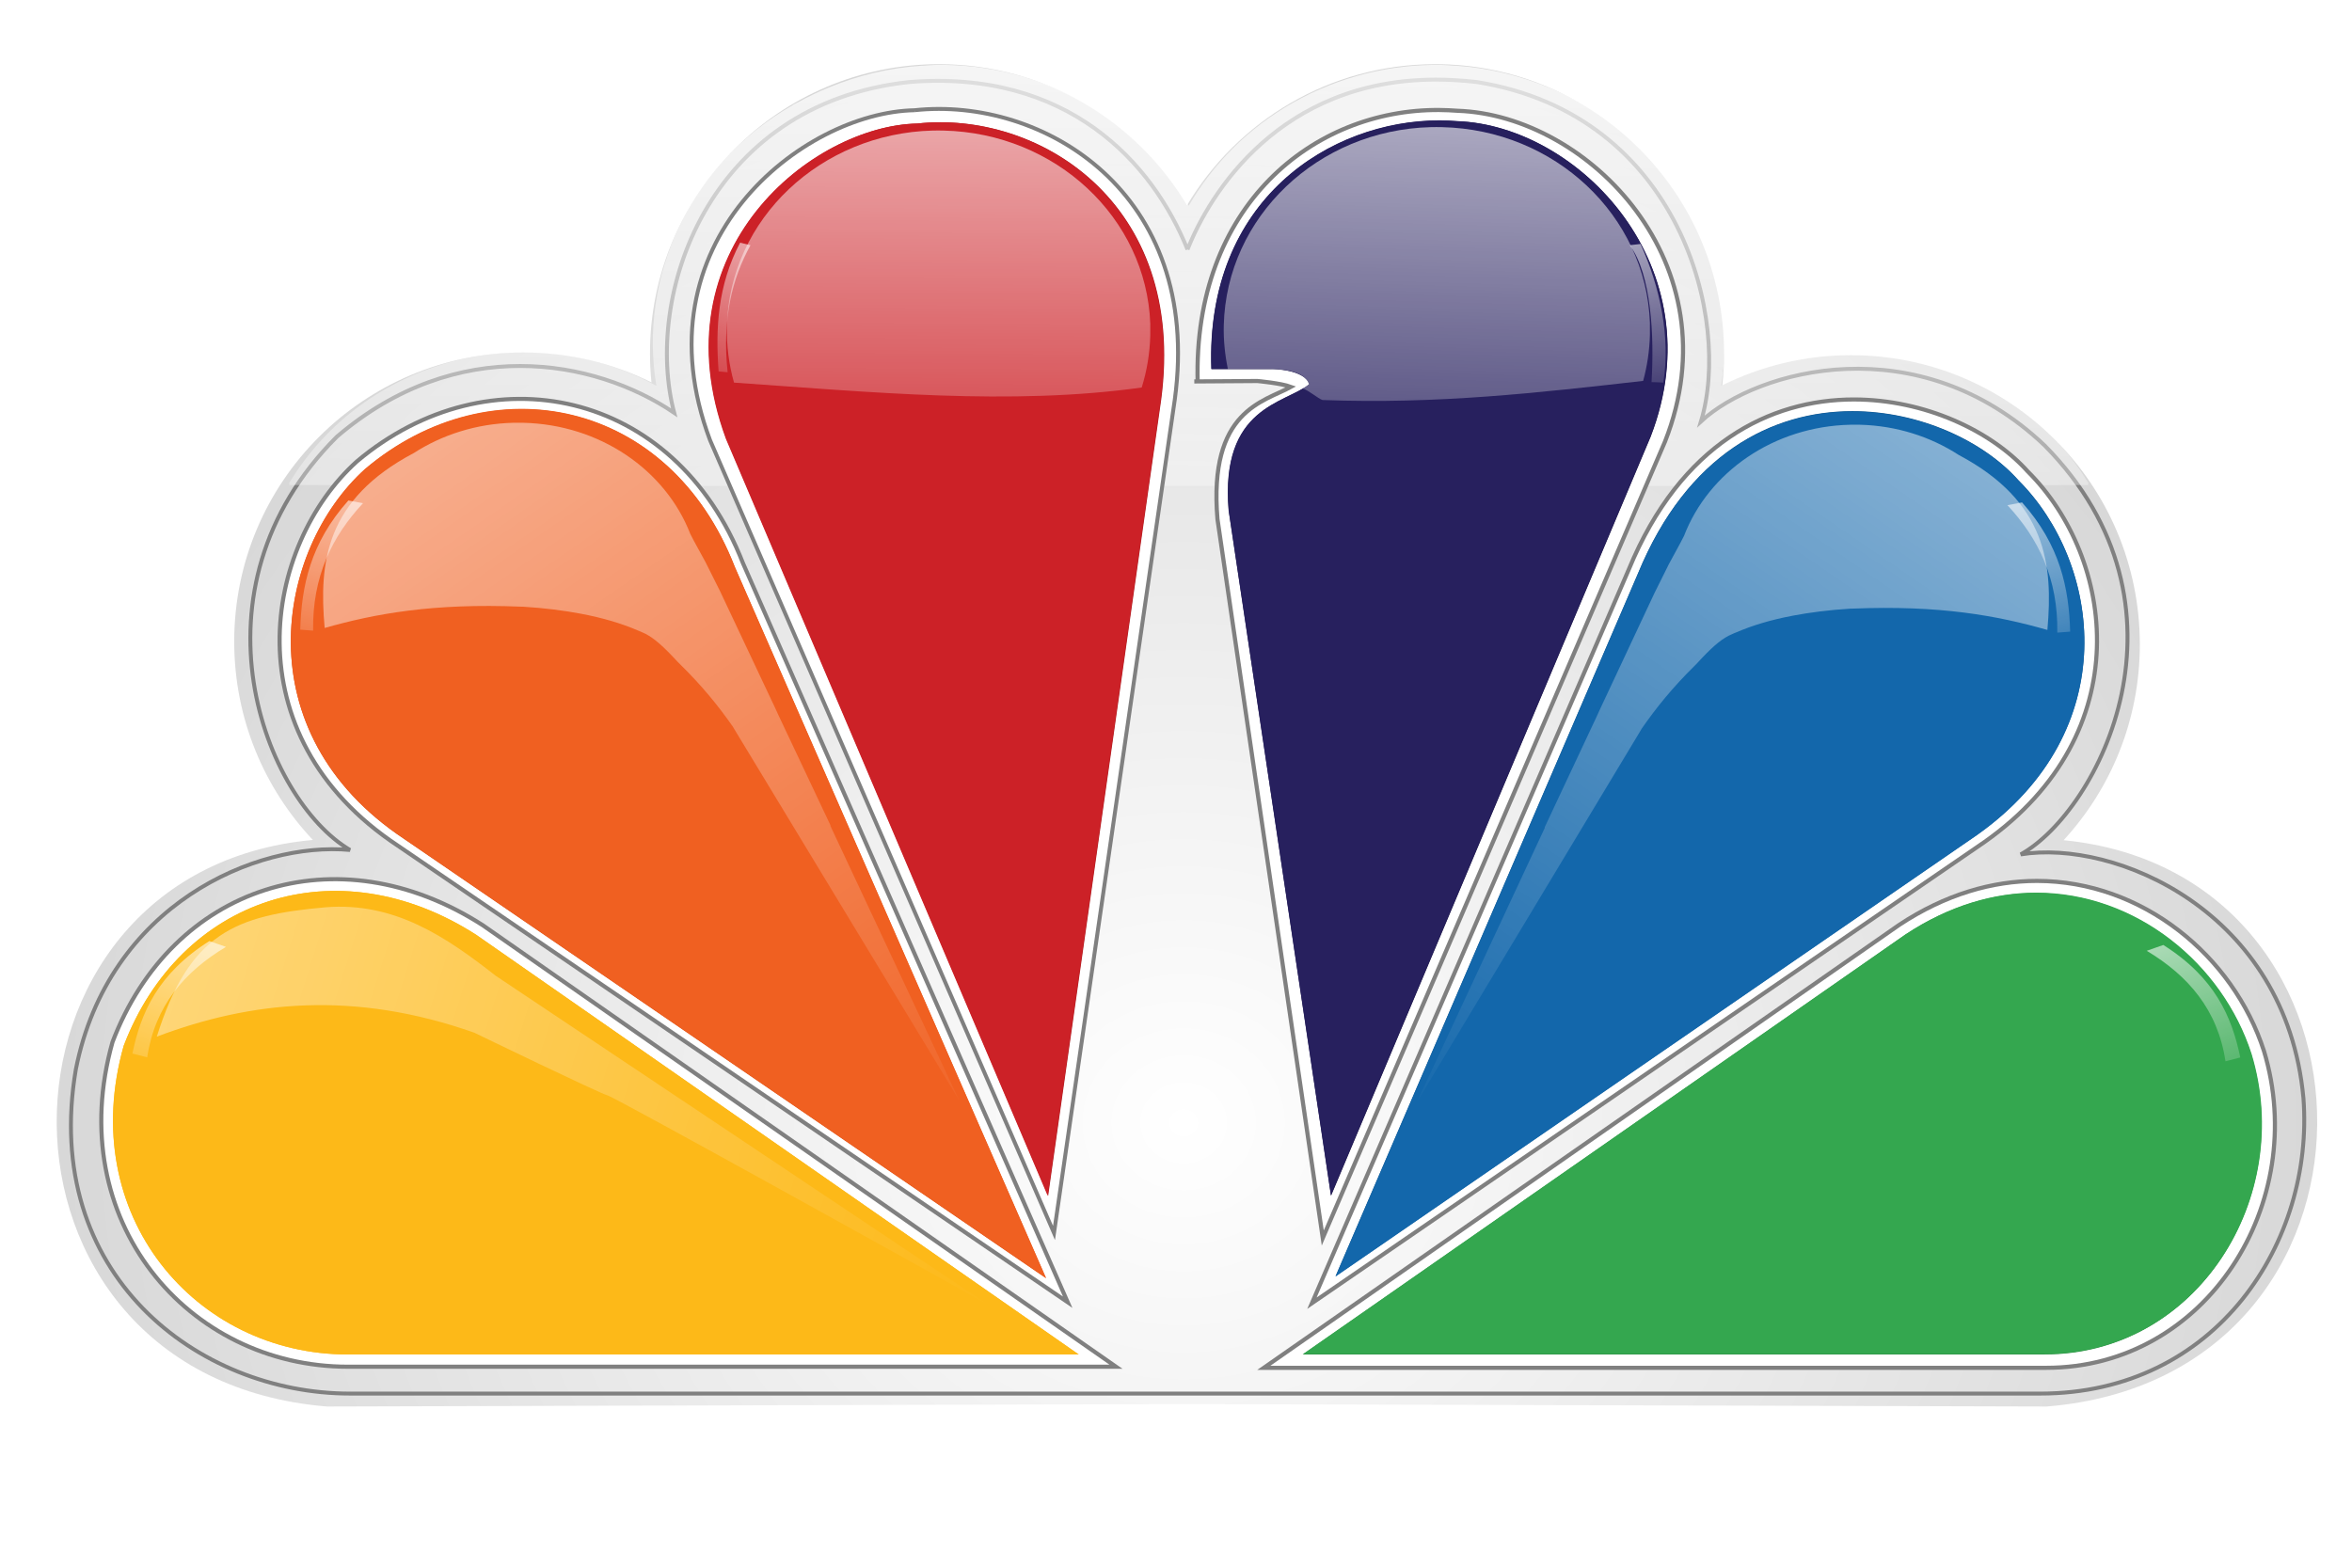 <svg xmlns="http://www.w3.org/2000/svg" xmlns:xlink="http://www.w3.org/1999/xlink" width="18" height="12" viewBox="0 0 300 200">
   <defs
   id="defs3051"><linearGradient
     id="linearGradient4228"><stop
       style="stop-color:#ffffff;stop-opacity:1;"
       offset="0"
       id="stop4230" /><stop
       style="stop-color:#ffffff;stop-opacity:0;"
       offset="1"
       id="stop4232" /></linearGradient><linearGradient
     id="linearGradient3975"><stop
       style="stop-color:#ffffff;stop-opacity:1;"
       offset="0"
       id="stop3977" /><stop
       style="stop-color:#ffffff;stop-opacity:0;"
       offset="1"
       id="stop3979" /></linearGradient><linearGradient
     id="linearGradient3161"><stop
       style="stop-color:#ffffff;stop-opacity:1;"
       offset="0"
       id="stop3163" /><stop
       style="stop-color:#ffffff;stop-opacity:0;"
       offset="1"
       id="stop3165" /></linearGradient><linearGradient
     id="linearGradient3148"><stop
       style="stop-color:#ffffff;stop-opacity:1;"
       offset="0"
       id="stop3150" /><stop
       style="stop-color:#ffffff;stop-opacity:0;"
       offset="1"
       id="stop3152" /></linearGradient><linearGradient
     id="linearGradient5619"
     ><stop
       style="stop-color:#ffffff;stop-opacity:1"
       offset="0"
       id="stop5621" /><stop
       style="stop-color:#ffffff;stop-opacity:0;"
       offset="1"
       id="stop5623" /></linearGradient><linearGradient
     id="linearGradient4063"><stop
       style="stop-color:#ff0000;stop-opacity:1;"
       offset="0"
       id="stop4065" /><stop
       style="stop-color:#ff0000;stop-opacity:0;"
       offset="1"
       id="stop4067" /></linearGradient><linearGradient
     id="linearGradient3346"><stop
       style="stop-color:#000000;stop-opacity:1;"
       offset="0"
       id="stop3348" /><stop
       style="stop-color:#000000;stop-opacity:0;"
       offset="1"
       id="stop3350" /></linearGradient><linearGradient
          id="linearGradient3300"><stop
       style="stop-color:#000000;stop-opacity:1;"
       offset="0"
       id="stop3302" /><stop
       style="stop-color:#000000;stop-opacity:0;"
       offset="1"
       id="stop3304" /></linearGradient><linearGradient
     id="linearGradient3114"><stop
       style="stop-color:#000000;stop-opacity:1;"
       offset="0"
       id="stop3116" /><stop
       style="stop-color:#000000;stop-opacity:0;"
       offset="1"
       id="stop3118" /></linearGradient><linearGradient
     id="linearGradient6056"><stop
       style="stop-color:#000000;stop-opacity:1;"
       offset="0"
       id="stop6058" /><stop
       style="stop-color:#000000;stop-opacity:0;"
       offset="1"
       id="stop6060" /></linearGradient><linearGradient
     id="linearGradient6004"><stop
       style="stop-color:#ffffff;stop-opacity:1;"
       offset="0"
       id="stop6006" /><stop
       style="stop-color:#ffffff;stop-opacity:0;"
       offset="1"
       id="stop6008" /></linearGradient><linearGradient
     id="linearGradient5816"><stop
       style="stop-color:#ffffff;stop-opacity:1;"
       offset="0"
       id="stop5818" /><stop
       style="stop-color:#cccccc;stop-opacity:1"
       offset="1"
       id="stop5820" /></linearGradient><linearGradient
     id="linearGradient4579"
     ><stop
       style="stop-color:#808080;stop-opacity:1;"
       offset="0"
       id="stop4581" /></linearGradient><linearGradient
     id="linearGradient4541"><stop
       style="stop-color:#808080;stop-opacity:1;"
       offset="0"
       id="stop4543" /><stop
       style="stop-color:#808080;stop-opacity:0;"
       offset="1"
       id="stop4545" /></linearGradient><linearGradient
     id="linearGradient4525"
     ><stop
       style="stop-color:#808080;stop-opacity:1;"
       offset="0"
       id="stop4527" /><stop
       style="stop-color:#808080;stop-opacity:0;"
       offset="1"
       id="stop4529" /></linearGradient><marker
     orient="auto"
     refY="0"
     refX="0"
     id="Arrow1Mstart"
     style="overflow:visible"><path
       id="path3901"
       d="M 0,0 5,-5 -12.5,0 5,5 0,0 z"
       style="fill-rule:evenodd;stroke:#000000;stroke-width:1pt"
       transform="matrix(0.4,0,0,0.4,4,0)"
        /></marker><radialGradient
     xlink:href="#linearGradient5816"
     id="radialGradient5822"
     cx="122.389"
     cy="151.328"
     fx="122.389"
     fy="151.328"
     r="144.166"
     gradientTransform="matrix(0.005,-1.219,1.303,0.005,-46.809,291.683)"
     gradientUnits="userSpaceOnUse" /><linearGradient
     xlink:href="#linearGradient6004"
     id="linearGradient6010"
     x1="151.5"
     y1="7.5"
     x2="150.75"
     y2="104"
     gradientUnits="userSpaceOnUse"
     gradientTransform="translate(0,1)" /><linearGradient
     xlink:href="#linearGradient6056"
     id="linearGradient6062"
     x1="60.25"
     y1="196.25"
     x2="60.5"
     y2="164"
     gradientUnits="userSpaceOnUse" /><linearGradient
          xlink:href="#linearGradient6056"
     id="linearGradient6066"
     gradientUnits="userSpaceOnUse"
     x1="60.25"
     y1="196.25"
     x2="60.5"
     y2="164"
     gradientTransform="matrix(-0.992,0,0,0.999,302.701,0.1)" /><linearGradient
          xlink:href="#linearGradient3114"
     id="linearGradient3120"
     x1="87"
     y1="124.25"
     x2="78.875"
     y2="137"
     gradientUnits="userSpaceOnUse" /><linearGradient
          xlink:href="#linearGradient3114"
     id="linearGradient3134"
     gradientUnits="userSpaceOnUse"
     x1="87"
     y1="124.25"
     x2="78.875"
     y2="137"
     gradientTransform="matrix(-0.991,0,0,1,302.6,-0.025)" /><linearGradient
          xlink:href="#linearGradient3300"
     id="linearGradient3306"
     x1="83.439"
     y1="70.09"
     x2="103.591"
     y2="61.605"
     gradientUnits="userSpaceOnUse" /><linearGradient
          xlink:href="#linearGradient3300"
     id="linearGradient3310"
     gradientUnits="userSpaceOnUse"
     x1="83.439"
     y1="70.09"
     x2="103.591"
     y2="61.605"
     gradientTransform="matrix(-1,0,0,1,303.472,-0.017)" /><linearGradient
          xlink:href="#linearGradient3346"
     id="linearGradient3352"
     x1="43.878"
     y1="113.25"
     x2="56.147"
     y2="124.938"
     gradientUnits="userSpaceOnUse" /><filter
          id="filter4256"
     x="-0.16"
     width="1.32"
     y="-0.333"
     height="1.666"
     color-interpolation-filters="sRGB"><feGaussianBlur
              stdDeviation="8.204"
       id="feGaussianBlur4258" /></filter><clipPath
     clipPathUnits="userSpaceOnUse"
     id="clipPath4264"><path
       style="fill:#fab802;fill-opacity:1;filter:url(#filter4256)"
       d="m -609.637,-150.204 h 93.234 l -76.873,-53.554 c -17.761,-11.384 -37.729,-4.723 -44.94,14.167 -6.11,21.625 9.149,39.387 28.579,39.387"
       id="path4266"
        /></clipPath><clipPath
     clipPathUnits="userSpaceOnUse"
     id="clipPath4268"><path
       style="fill:#fab802;fill-opacity:1;filter:url(#filter4256)"
       d="m -609.637,-150.204 h 93.234 l -76.873,-53.554 c -17.761,-11.384 -37.729,-4.723 -44.94,14.167 -6.11,21.625 9.149,39.387 28.579,39.387"
       id="path4270"
        /></clipPath><filter
          id="filter4312"
     x="-0.178"
     width="1.355"
     y="-0.37"
     height="1.74"
     color-interpolation-filters="sRGB"><feGaussianBlur
              stdDeviation="9.116"
       id="feGaussianBlur4314" /></filter><clipPath
     clipPathUnits="userSpaceOnUse"
     id="clipPath4318"><path
       id="path4320"
       d="m -232.853,319.569 h 93.234 l -76.873,-53.554 c -17.761,-11.384 -37.729,-4.723 -44.94,14.167 -6.11,21.625 9.149,39.387 28.579,39.387"
       style="fill:#fab802;fill-opacity:1;filter:url(#filter4312)"
        /></clipPath><clipPath
     clipPathUnits="userSpaceOnUse"
     id="clipPath4322"><path
       id="path4324"
       d="m -232.853,319.569 h 93.234 l -76.873,-53.554 c -17.761,-11.384 -37.729,-4.723 -44.94,14.167 -6.11,21.625 9.149,39.387 28.579,39.387"
       style="fill:#fab802;fill-opacity:1;filter:url(#filter4312)"
        /></clipPath><filter
          id="filter3850"
     x="-0.178"
     width="1.355"
     y="-0.37"
     height="1.74"
     color-interpolation-filters="sRGB"><feGaussianBlur
              stdDeviation="9.116"
       id="feGaussianBlur3852" /></filter><clipPath
     clipPathUnits="userSpaceOnUse"
     id="clipPath3856"><path
       style="fill:#fab802;fill-opacity:1;filter:url(#filter3850)"
       d="m 364.456,175.053 h 93.234 l -76.873,-53.554 c -17.761,-11.384 -37.729,-4.723 -44.94,14.167 -6.11,21.625 9.149,39.387 28.579,39.387"
       id="path3858" /></clipPath><clipPath
     clipPathUnits="userSpaceOnUse"
     id="clipPath3860"><path
       style="fill:#fab802;fill-opacity:1;filter:url(#filter3850)"
       d="m 364.456,175.053 h 93.234 l -76.873,-53.554 c -17.761,-11.384 -37.729,-4.723 -44.94,14.167 -6.11,21.625 9.149,39.387 28.579,39.387"
       id="path3862" /></clipPath><filter
          id="filter3879"
     x="-0.258"
     width="1.516"
     y="-0.224"
     height="1.449"
     color-interpolation-filters="sRGB"><feGaussianBlur
              stdDeviation="10.36"
       id="feGaussianBlur3881" /></filter><clipPath
     clipPathUnits="userSpaceOnUse"
     id="clipPath3885"><path
       style="fill:#fe4703;fill-opacity:1;filter:url(#filter3879)"
       d="m 366.662,62.119 c -11.382,10.28 -15.527,33.572 4.993,47.188 l 81.863,56.028 -39.693,-90.716 c -8.317,-21.407 -31.07,-26.076 -47.163,-12.5"
       id="path3887" /></clipPath><clipPath
     clipPathUnits="userSpaceOnUse"
     id="clipPath3889"><path
       style="fill:#fe4703;fill-opacity:1;filter:url(#filter3879)"
       d="m 366.662,62.119 c -11.382,10.28 -15.527,33.572 4.993,47.188 l 81.863,56.028 -39.693,-90.716 c -8.317,-21.407 -31.07,-26.076 -47.163,-12.5"
       id="path3891" /></clipPath><filter
          id="filter3917"
     x="-0.403"
     width="1.806"
     y="-0.171"
     height="1.342"
     color-interpolation-filters="sRGB"><feGaussianBlur
              stdDeviation="9.751"
       id="feGaussianBlur3919" /></filter><clipPath
     clipPathUnits="userSpaceOnUse"
     id="clipPath3923"><path
       id="path3925"
       d="m 169.129,-172.988 c -13.308,0.27 -33.289,16.079 -24.395,40.218 l 41.052,96.585 14.424,-101.589 c 3.338,-25.243 -15.809,-36.896 -31.081,-35.214"
       style="fill:#dc0002;fill-opacity:1;filter:url(#filter3917)"
        /></clipPath><clipPath
     clipPathUnits="userSpaceOnUse"
     id="clipPath3927"><path
       id="path3929"
       d="m 169.129,-172.988 c -13.308,0.27 -33.289,16.079 -24.395,40.218 l 41.052,96.585 14.424,-101.589 c 3.338,-25.243 -15.809,-36.896 -31.081,-35.214"
       style="fill:#dc0002;fill-opacity:1;filter:url(#filter3917)"
        /></clipPath><filter
          id="filter3935"
     x="-0.403"
     width="1.806"
     y="-0.171"
     height="1.342"
     color-interpolation-filters="sRGB"><feGaussianBlur
              stdDeviation="9.769"
       id="feGaussianBlur3937" /></filter><clipPath
     clipPathUnits="userSpaceOnUse"
     id="clipPath3941"><path
       id="path3943"
       d="m 318.617,-117.649 h 7.763 c 0,0 4.145,0 4.708,1.951 -3.054,2.489 -11.368,2.8 -10.266,16.093 l 13.051,87.406 40.771,-96.839 c 8.341,-21.622 -9.165,-39.68 -24.692,-40.232 -0.726,-0.053 -1.453,-0.095 -2.206,-0.095 -13.939,0 -29.909,10.106 -29.129,31.716"
       style="fill:#4002ad;fill-opacity:1;filter:url(#filter3935)"
        /></clipPath><clipPath
     clipPathUnits="userSpaceOnUse"
     id="clipPath3945"><path
       id="path3947"
       d="m 318.617,-117.649 h 7.763 c 0,0 4.145,0 4.708,1.951 -3.054,2.489 -11.368,2.8 -10.266,16.093 l 13.051,87.406 40.771,-96.839 c 8.341,-21.622 -9.165,-39.68 -24.692,-40.232 -0.726,-0.053 -1.453,-0.095 -2.206,-0.095 -13.939,0 -29.909,10.106 -29.129,31.716"
       style="fill:#4002ad;fill-opacity:1;filter:url(#filter3935)"
        /></clipPath><filter
          id="filter3953"
     x="-0.259"
     width="1.517"
     y="-0.224"
     height="1.448"
     color-interpolation-filters="sRGB"><feGaussianBlur
              stdDeviation="10.294"
       id="feGaussianBlur3955" /></filter><clipPath
     clipPathUnits="userSpaceOnUse"
     id="clipPath3959"><path
       id="path3961"
       d="m 206.79,-116.614 -38.564,89.628 81.836,-56.324 c 18.866,-13.348 15.824,-34.689 5.263,-45.238 -4.428,-4.965 -12.555,-8.8 -21.165,-8.8 -10.174,-0.002 -21.059,5.381 -27.37,20.734"
       style="fill:#0f56d4;fill-opacity:1;filter:url(#filter3953)"
        /></clipPath><clipPath
     clipPathUnits="userSpaceOnUse"
     id="clipPath3963"><path
       id="path3965"
       d="m 206.79,-116.614 -38.564,89.628 81.836,-56.324 c 18.866,-13.348 15.824,-34.689 5.263,-45.238 -4.428,-4.965 -12.555,-8.8 -21.165,-8.8 -10.174,-0.002 -21.059,5.381 -27.37,20.734"
       style="fill:#0f56d4;fill-opacity:1;filter:url(#filter3953)"
        /></clipPath><filter
          id="filter3971"
     x="-0.178"
     width="1.356"
     y="-0.369"
     height="1.739"
     color-interpolation-filters="sRGB"><feGaussianBlur
              stdDeviation="9.058"
       id="feGaussianBlur3973" /></filter><clipPath
     clipPathUnits="userSpaceOnUse"
     id="clipPath3977"><path
       id="path3979"
       d="m 133.021,-88.758 -76.856,53.554 h 94.632 c 19.415,0 31.89,-19.97 26.345,-38.296 -3.714,-11.518 -14.707,-20.56 -27.463,-20.573 -5.369,10e-4 -11.062,1.615 -16.658,5.315"
       style="fill:#34d201;fill-opacity:1;filter:url(#filter3971)"
        /></clipPath><clipPath
     clipPathUnits="userSpaceOnUse"
     id="clipPath3981"><path
       id="path3983"
       d="m 133.021,-88.758 -76.856,53.554 h 94.632 c 19.415,0 31.89,-19.97 26.345,-38.296 -3.714,-11.518 -14.707,-20.56 -27.463,-20.573 -5.369,10e-4 -11.062,1.615 -16.658,5.315"
       style="fill:#34d201;fill-opacity:1;filter:url(#filter3971)"
        /></clipPath><linearGradient
          xlink:href="#linearGradient3148"
     id="linearGradient3154"
     x1="96.608"
     y1="24.216"
     x2="89.891"
     y2="50.291"
     gradientUnits="userSpaceOnUse"
     gradientTransform="matrix(1,0,0,1.214,0,-5.42)" /><linearGradient
          xlink:href="#linearGradient3161"
     id="linearGradient3167"
     x1="119.766"
     y1="0.263"
     x2="119.324"
     y2="73.979"
     gradientUnits="userSpaceOnUse"
     gradientTransform="translate(0,1)" /><linearGradient
          xlink:href="#linearGradient3975"
     id="linearGradient3981"
     x1="184.555"
     y1="0.086"
     x2="182.257"
     y2="78.929"
     gradientUnits="userSpaceOnUse"
     gradientTransform="translate(0,1)" /><linearGradient
          xlink:href="#linearGradient3148"
     id="linearGradient3986"
     gradientUnits="userSpaceOnUse"
     gradientTransform="matrix(-1,0,0,1.214,303.644,-5.244)"
     x1="96.608"
     y1="24.216"
     x2="92.631"
     y2="50.291" /><linearGradient
          xlink:href="#linearGradient4228"
     id="linearGradient4234"
     x1="20.683"
     y1="-0.267"
     x2="124.733"
     y2="149.695"
     gradientUnits="userSpaceOnUse"
     gradientTransform="matrix(0.989,0,0,0.988,1.363,2.689)" /><linearGradient
          xlink:href="#linearGradient4228"
     id="linearGradient4238"
     gradientUnits="userSpaceOnUse"
     gradientTransform="matrix(-0.983,0,0,0.988,300.948,2.939)"
     x1="20.683"
     y1="-0.267"
     x2="120.735"
     y2="146.116" /><linearGradient
          xlink:href="#linearGradient3148"
     id="linearGradient4242"
     gradientUnits="userSpaceOnUse"
     gradientTransform="matrix(1.44,0.02,-0.162,1.223,-86.665,25.339)"
     x1="96.608"
     y1="24.216"
     x2="89.891"
     y2="50.291" /><linearGradient
          xlink:href="#linearGradient3148"
     id="linearGradient4246"
     gradientUnits="userSpaceOnUse"
     gradientTransform="matrix(-1.44,0.02,0.162,1.223,389.016,25.589)"
     x1="96.608"
     y1="24.216"
     x2="89.891"
     y2="50.291" /><linearGradient
          xlink:href="#linearGradient3148-2"
     id="linearGradient4242-1"
     gradientUnits="userSpaceOnUse"
     gradientTransform="matrix(1.44,0.02,-0.162,1.223,-86.665,24.339)"
     x1="96.608"
     y1="24.216"
     x2="89.891"
     y2="50.291" /><linearGradient
          id="linearGradient3148-2"><stop
       style="stop-color:#ffffff;stop-opacity:1;"
       offset="0"
       id="stop3150-6" /><stop
       style="stop-color:#ffffff;stop-opacity:0;"
       offset="1"
       id="stop3152-0" /></linearGradient><linearGradient
     y2="50.291"
     x2="89.891"
     y1="24.216"
     x1="96.608"
     gradientTransform="matrix(1.673,0.333,-0.387,1.129,-119.579,54.761)"
     gradientUnits="userSpaceOnUse"
     id="linearGradient4263"
     xlink:href="#linearGradient3148-2"
      /><linearGradient
          xlink:href="#linearGradient3148-2"
     id="linearGradient4284"
     x1="-70.25"
     y1="104.75"
     x2="127"
     y2="166.75"
     gradientUnits="userSpaceOnUse"
     gradientTransform="translate(0,1)" /><linearGradient
          xlink:href="#linearGradient3148-2"
     id="linearGradient4290"
     gradientUnits="userSpaceOnUse"
     gradientTransform="matrix(-1.673,0.333,0.387,1.129,422.217,55.261)"
     x1="96.608"
     y1="24.216"
     x2="89.891"
     y2="50.291" /><linearGradient
          xlink:href="#linearGradient3148-2"
     id="linearGradient4292"
     gradientUnits="userSpaceOnUse"
     x1="-70.25"
     y1="104.75"
     x2="127"
     y2="166.75"
     gradientTransform="matrix(-1,0,0,1,302.638,1.5)" /></defs>
<path
   style="fill:url(#radialGradient5822);fill-opacity:1;stroke:none"
   d="m 119.781,8.188 c -20.356,0 -36.875,16.527 -36.875,36.906 0,1.242 0.068,2.477 0.188,3.688 -4.928,-2.447 -10.501,-3.812 -16.375,-3.812 -20.356,0 -36.844,16.496 -36.844,36.875 0,9.8 3.806,18.705 10.031,25.312 -43.454,3.964 -44.28,68.518 1.812,72.281 l 109.688,-0.312 109.656,0.312 c 45.98,-3.754 45.296,-68.001 2.156,-72.25 6.038,-6.571 9.719,-15.336 9.719,-24.969 0,-20.379 -16.488,-36.906 -36.844,-36.906 -5.892,0 -11.467,1.383 -16.406,3.844 0.145,-1.332 0.219,-2.692 0.219,-4.062 0,-20.379 -16.488,-36.906 -36.844,-36.906 -13.45,0 -25.22,7.228 -31.656,18 -6.437,-10.771 -18.176,-18 -31.625,-18 z"
   id="path4615"
    /><path
   style="fill:none;stroke:#808080;stroke-width:0.5;stroke-miterlimit:4;stroke-opacity:1;stroke-dasharray:none;marker-mid:none"
   d="M 151.469,31.834 C 147.029,20.773 136.211,8.826 115.948,10.467 90.139,13.266 82.094,37.943 85.995,52.664 75.715,45.72 58.236,42.666 42.978,55.704 c -19.7,19.7 -9.164,46.342 1.668,52.733 -11.935,-1.103 -30.799,6.943 -34.972,27.988 -4.44,26.13 15.528,41.363 34.972,41.363 h 215.6 c 22.484,0 34.958,-19.403 33.559,-37.703 -2.207,-23.883 -24.114,-33.047 -36.062,-31.083 9.984,-5.557 23.318,-31.66 3.041,-52.182 -16.093,-15.272 -36.612,-9.715 -43.825,-3.054 3.888,-12.757 -2.489,-39.129 -28.593,-43.301 -1.803,-0.201 -3.54,-0.31 -5.196,-0.31 -19.928,0.003 -28.888,14.534 -31.701,21.679"
   id="path3029"
    /><path
   style="opacity:0.75;fill:url(#linearGradient6010);fill-opacity:1;fill-rule:nonzero;stroke:none"
   d="m 119.375,8.281 c -0.543,0.009 -1.084,0.061 -1.625,0.094 -0.041,0.002 -0.084,-0.003 -0.125,0 -4.13,0.262 -8.173,1.24 -11.969,2.812 -1.311,0.543 -2.602,1.151 -3.844,1.844 -0.184,0.1 -0.379,0.178 -0.562,0.281 -0.044,0.026 -0.081,0.068 -0.125,0.094 C 87.904,20.96 81.441,35.357 83.719,49.219 67.274,40.272 46.461,45.722 36.844,61.688 l 0.125,0 c -0.039,0.064 -0.086,0.123 -0.125,0.188 L 95.062,62 l 1.812,0 109.5,0 6.188,0 53.844,-0.125 c -0.039,-0.065 -0.086,-0.123 -0.125,-0.188 l 0.125,0 C 256.789,45.722 235.976,40.272 219.531,49.219 221.809,35.357 215.346,20.96 202.125,13.406 202.081,13.38 202.044,13.338 202,13.312 c -0.183,-0.104 -0.378,-0.181 -0.562,-0.281 -1.242,-0.693 -2.532,-1.3 -3.844,-1.844 -3.796,-1.573 -7.838,-2.55 -11.969,-2.812 -0.041,-0.003 -0.084,0.002 -0.125,0 -0.541,-0.032 -1.082,-0.085 -1.625,-0.094 -6.426,-0.107 -12.983,1.444 -18.938,4.812 -5.79,3.276 -10.257,7.873 -13.312,13.156 -3.056,-5.283 -7.523,-9.881 -13.312,-13.156 -5.955,-3.369 -12.512,-4.92 -18.938,-4.812 z"
   id="path5870"
    /><path
   id="path3069"
   d="M 116.641,14.064 C 102.42,14.347 81.07,30.899 90.573,56.172 L 134.44,157.298 149.852,50.933 C 153.419,24.504 132.96,12.303 116.641,14.064"
   style="fill:#ffffff;stroke:#808080;stroke-width:0.5;stroke-miterlimit:4;stroke-dasharray:none;marker-start:none"
    /><path
   id="path3079"
   d="m 152.334,48.661 8.043,-0.054 c 0,0 2.99,0.27 4.29,0.749 -3.43,1.908 -10.556,2.938 -9.376,16.884 L 168.721,157.94 212.371,56.343 c 8.93,-22.684 -9.812,-41.63 -26.435,-42.209 -0.777,-0.056 -1.556,-0.094 -2.362,-0.1 -16.102,-0.108 -31.431,12.279 -30.811,34.735"
   style="fill:#ffffff;stroke:#808080;stroke-width:0.53;stroke-miterlimit:4;stroke-dasharray:none"
   
   /><path
   id="path3081"
   d="m 207.766,72.622 -40.429,93.635 85.794,-58.842 c 19.778,-13.945 16.589,-36.24 5.518,-47.26 -4.642,-5.187 -13.162,-9.193 -22.189,-9.193 -10.666,-0.002 -22.078,5.622 -28.694,21.661"
   style="fill:#ffffff;stroke:#808080;stroke-width:0.523;stroke-miterlimit:4;stroke-dasharray:none"
    /><path
   id="path3853"
   d="M 45.544,58.847 C 33.666,69.532 29.341,93.743 50.755,107.896 L 136.186,166.133 94.763,71.84 C 86.084,49.588 62.339,44.735 45.544,58.847"
   style="fill:#ffffff;stroke:#808080;stroke-width:0.521;stroke-miterlimit:4;stroke-dasharray:none"
    /><path
   id="path3855"
   d="M 44.382,174.363 H 142.35 L 61.574,118.036 c -18.663,-11.973 -39.645,-4.967 -47.222,14.9 -6.42,22.744 9.614,41.426 30.03,41.426"
   style="fill:#ffffff;stroke:#808080;stroke-width:0.526;stroke-miterlimit:4;stroke-dasharray:none"
    /><path
   id="path3859"
   d="m 242.248,117.991 -81.046,56.51 h 99.791 c 20.473,0 33.628,-21.072 27.781,-40.41 -3.916,-12.154 -15.509,-21.695 -28.96,-21.708 -5.662,9.8e-4 -11.665,1.704 -17.566,5.608"
   style="fill:#ffffff;stroke:#808080;stroke-width:0.527;stroke-miterlimit:4;stroke-dasharray:none"
    /><path
   style="fill:#db4d0f;fill-opacity:1"
   d="M 46.569,59.862 C 35.187,70.142 31.042,93.434 51.562,107.05 L 133.425,163.078 93.732,72.362 C 85.415,50.955 62.662,46.286 46.569,59.862"
   id="path3031"
    /><path
   style="fill:#0f5187;fill-opacity:1"
   d="m 208.911,73.184 -38.564,89.628 81.836,-56.324 c 18.866,-13.348 15.824,-34.689 5.263,-45.238 -4.428,-4.965 -12.555,-8.8 -21.165,-8.8 -10.174,-0.002 -21.059,5.381 -27.37,20.734"
   id="path3037"
    /><path
   style="fill:#aa1c21;fill-opacity:1"
   d="m 117.036,15.755 c -13.308,0.27 -33.289,16.079 -24.395,40.218 l 41.052,96.585 14.424,-101.589 C 151.455,25.726 132.308,14.073 117.036,15.755"
   id="path3033"
    /><path
   style="fill:#1b1640;fill-opacity:1"
   d="m 154.524,47.094 h 7.763 c 0,0 4.145,0 4.708,1.951 -3.054,2.489 -11.368,2.8 -10.266,16.093 l 13.051,87.406 40.771,-96.839 c 8.341,-21.622 -9.165,-39.68 -24.692,-40.232 -0.726,-0.053 -1.453,-0.095 -2.206,-0.095 -13.939,0 -29.909,10.106 -29.129,31.716"
   id="path3035"
    /><path
   style="fill:#fdb918;fill-opacity:1"
   d="m 44.363,172.796 h 93.234 L 60.724,119.242 c -17.761,-11.384 -37.729,-4.723 -44.94,14.167 -6.11,21.625 9.149,39.387 28.579,39.387"
   id="path3041"
    /><path
   style="fill:#2b8941;fill-opacity:1"
   d="m 243.021,119.242 -76.856,53.554 h 94.632 c 19.415,0 31.89,-19.97 26.345,-38.296 -3.714,-11.518 -14.707,-20.56 -27.463,-20.573 -5.369,10e-4 -11.062,1.615 -16.658,5.315"
   id="path3039"
    /><path
   clip-path="url(#clipPath3856)"
   
   style="fill:#fdb918;fill-opacity:1;filter:url(#filter3850)"
   d="m 364.456,175.053 h 93.234 l -76.873,-53.554 c -17.761,-11.384 -37.729,-4.723 -44.94,14.167 -6.11,21.625 9.149,39.387 28.579,39.387"
   id="path3866"
   transform="translate(-320.102,-2.253)" /><path
   id="path3877"
   d="m 366.662,62.119 c -11.382,10.28 -15.527,33.572 4.993,47.188 l 81.863,56.028 -39.693,-90.716 c -8.317,-21.407 -31.07,-26.076 -47.163,-12.5"
   style="fill:#f06021;fill-opacity:1;filter:url(#filter3879)"
   
   clip-path="url(#clipPath3885)"
   transform="translate(-320.1,-2.305)" /><path
   
   style="fill:#cc2127;fill-opacity:1;filter:url(#filter3917)"
   d="m 169.129,-172.988 c -13.308,0.27 -33.289,16.079 -24.395,40.218 l 41.052,96.585 14.424,-101.589 c 3.338,-25.243 -15.809,-36.896 -31.081,-35.214"
   id="path3915"
   clip-path="url(#clipPath3923)"
   transform="translate(-52.15,188.75)" /><path
   
   style="fill:#27205e;fill-opacity:1;filter:url(#filter3935)"
   d="m 318.617,-117.649 h 7.763 c 0,0 4.145,0 4.708,1.951 -3.054,2.489 -11.368,2.8 -10.266,16.093 l 13.051,87.406 40.771,-96.839 c 8.341,-21.622 -9.165,-39.68 -24.692,-40.232 -0.726,-0.053 -1.453,-0.095 -2.206,-0.095 -13.939,0 -29.909,10.106 -29.129,31.716"
   id="path3933"
   clip-path="url(#clipPath3941)"
   transform="translate(-164.114,164.715)" /><path
   
   style="fill:#1367ab;fill-opacity:1;filter:url(#filter3953)"
   d="m 206.79,-116.614 -38.564,89.628 81.836,-56.324 c 18.866,-13.348 15.824,-34.689 5.263,-45.238 -4.428,-4.965 -12.555,-8.8 -21.165,-8.8 -10.174,-0.002 -21.059,5.381 -27.37,20.734"
   id="path3951"
   clip-path="url(#clipPath3959)"
   transform="translate(2.121,189.844)" /><path
   
   style="fill:#34a74f;fill-opacity:1;filter:url(#filter3971)"
   d="m 133.021,-88.758 -76.856,53.554 h 94.632 c 19.415,0 31.89,-19.97 26.345,-38.296 -3.714,-11.518 -14.707,-20.56 -27.463,-20.573 -5.369,10e-4 -11.062,1.615 -16.658,5.315"
   id="path3969"
   clip-path="url(#clipPath3977)"
   transform="translate(110.05,207.95)" /><path
   style="opacity:0.75;fill:url(#linearGradient3154);fill-opacity:1;stroke:none"
   d="M 91.659,47.383 C 91.259,41.909 91.526,36.435 94.399,30.961 l 1.326,0.322 c -2.348,4.246 -3.626,9.391 -2.917,16.207 z"
   id="path3122"
   /><path
   style="opacity:0.75;fill:url(#linearGradient3986);fill-opacity:1;stroke:none"
   d="m 209.25,31.125 -1.375,0.156 c 2.78,3.746 3.131,11.674 2.781,17.469 0.526,0.006 1.5,0.062 1.5,0.062 0.93,-5.739 -0.387,-12.17 -2.906,-17.688 z"
   id="path3984"
    /><path
   id="path4240"
   d="m 38.298,80.328 c 0.154,-5.519 1.27,-11.026 6.137,-16.48 l 1.867,0.351 c -3.948,4.228 -6.476,9.383 -6.363,16.26 z"
   style="opacity:0.75;fill:url(#linearGradient4242);fill-opacity:1;stroke:none" /><path
   style="opacity:0.75;fill:url(#linearGradient4246);fill-opacity:1;stroke:none"
   d="m 264.052,80.578 c -0.154,-5.519 -1.27,-11.026 -6.137,-16.48 l -1.867,0.351 c 3.948,4.228 6.476,9.383 6.363,16.26 z"
   id="path4244"
   /><path
   id="path4240-4"
   d="m 16.888,134.41 c 1.077,-5.222 3.27,-10.222 9.82,-14.353 l 2.115,0.741 c -5.281,3.164 -9.06,7.521 -10.047,14.095 z"
   style="opacity:0.75;fill:url(#linearGradient4263);fill-opacity:1;stroke:none" /><path
   style="opacity:0.75;fill:url(#linearGradient4290);fill-opacity:1;stroke:none"
   d="m 285.75,134.91 c -1.077,-5.222 -3.27,-10.222 -9.82,-14.353 l -2.115,0.741 c 5.281,3.164 9.06,7.521 10.047,14.095 z"
   id="path4286"
   /><path
   style="opacity:0.75;fill:url(#linearGradient4234);fill-opacity:1;stroke:none"
   d="m 65.484,53.936 c -4.707,0.117 -9.081,1.526 -12.701,3.859 -11.27,5.945 -12.116,13.975 -11.372,22.32 6.407,-1.818 13.784,-3.184 25.092,-2.717 0.064,0.004 0.122,-0.004 0.185,0 2.795,0.172 5.227,0.489 7.386,0.895 2.887,0.543 5.257,1.268 7.262,2.13 0.228,0.083 0.432,0.178 0.649,0.278 0.111,0.051 0.231,0.102 0.34,0.154 1.146,0.597 2.299,1.611 4.079,3.55 0.096,0.105 0.178,0.167 0.278,0.278 2.825,2.757 4.967,5.404 6.798,8.027 0.047,0.068 0.077,0.148 0.124,0.216 L 122.344,140.375 105.904,105.336 105.935,105.305 99.229,91.105 98.92,90.425 91.844,75.422 89.99,71.717 88.506,69.001 88.043,68.105 C 84.897,59.991 76.552,54.149 66.69,53.936 c -0.401,-0.009 -0.809,-0.01 -1.205,0 z"
   id="path4195"
    /><path
   style="opacity:0.75;fill:url(#linearGradient3167);fill-opacity:1;fill-rule:nonzero;stroke:none"
   d="m 118.969,16.656 c -14.28,0.366 -25.909,11.274 -26.25,24.938 -0.062,2.497 0.257,4.922 0.906,7.219 17.333,1.194 35.284,2.965 52,0.625 0.66,-2.113 1.036,-4.348 1.094,-6.656 l 0,-1.469 c -0.495,-13.522 -12.076,-24.337 -26.375,-24.656 -0.466,-0.01 -0.914,-0.012 -1.375,0 z"
   id="path3156"
    /><path
   style="opacity:0.75;fill:url(#linearGradient3981);fill-opacity:1;fill-rule:nonzero;stroke:none"
   d="M 182.5,16.219 C 168.126,16.589 156.437,27.648 156.094,41.5 c -0.048,1.921 0.152,3.783 0.524,5.594 l 5.368,0 c 2.721,0.012 4.693,0.592 4.843,2 l -0.679,0.469 c 0.783,0.226 1.989,1.302 2.53,1.469 14.752,0.551 27.511,-0.925 40.905,-2.438 0.512,-1.888 0.813,-3.842 0.864,-5.875 l 0,-1.531 c -0.499,-13.709 -12.137,-24.645 -26.53,-24.969 -0.469,-0.011 -0.955,-0.012 -1.419,0 z M 156.711,47.625 c 0.094,0.41 0.225,0.816 0.339,1.219 -0.118,-0.407 -0.237,-0.81 -0.339,-1.219 z m 0.339,1.312 c 0.345,1.202 0.781,2.374 1.296,3.5 -0.519,-1.153 -0.951,-2.328 -1.296,-3.5 z"
   id="path3171"
   /><path
   id="path4236"
   d="m 237.222,54.186 c 4.678,0.117 9.025,1.526 12.622,3.859 11.2,5.945 12.041,13.975 11.302,22.32 -6.368,-1.818 -13.699,-3.184 -24.938,-2.717 -0.063,0.004 -0.121,-0.004 -0.184,0 -2.778,0.172 -5.195,0.489 -7.34,0.895 -2.869,0.543 -5.224,1.268 -7.217,2.13 -0.227,0.083 -0.429,0.178 -0.645,0.278 -0.11,0.051 -0.23,0.102 -0.338,0.154 -1.139,0.597 -2.284,1.611 -4.054,3.55 -0.096,0.105 -0.177,0.167 -0.276,0.278 -2.807,2.757 -4.936,5.404 -6.756,8.027 -0.047,0.068 -0.076,0.148 -0.123,0.216 l -28.562,47.449 16.338,-35.039 -0.031,-0.031 6.664,-14.201 0.307,-0.679 7.033,-15.003 1.843,-3.705 1.474,-2.717 0.461,-0.895 c 3.126,-8.114 11.42,-13.957 21.222,-14.17 0.398,-0.009 0.804,-0.01 1.198,0 z"
   style="opacity:0.75;fill:url(#linearGradient4238);fill-opacity:1;stroke:none" /><path
   style="opacity:0.75;fill:url(#linearGradient4284);fill-opacity:1;stroke:none"
   d="m 41.5,115.75 c -11.513,1.021 -17.354,3.299 -21.5,16.5 12.041,-4.544 25.136,-5.924 40.5,-0.5 0,0 16,7.75 17,8 1,0.25 43.25,23.75 43.25,23.75 l 5.75,3.25 -63.25,-42.25 c -6.261,-4.896 -12.88,-9.473 -21.75,-8.75 z"
   id="path4282"
   />
</svg>